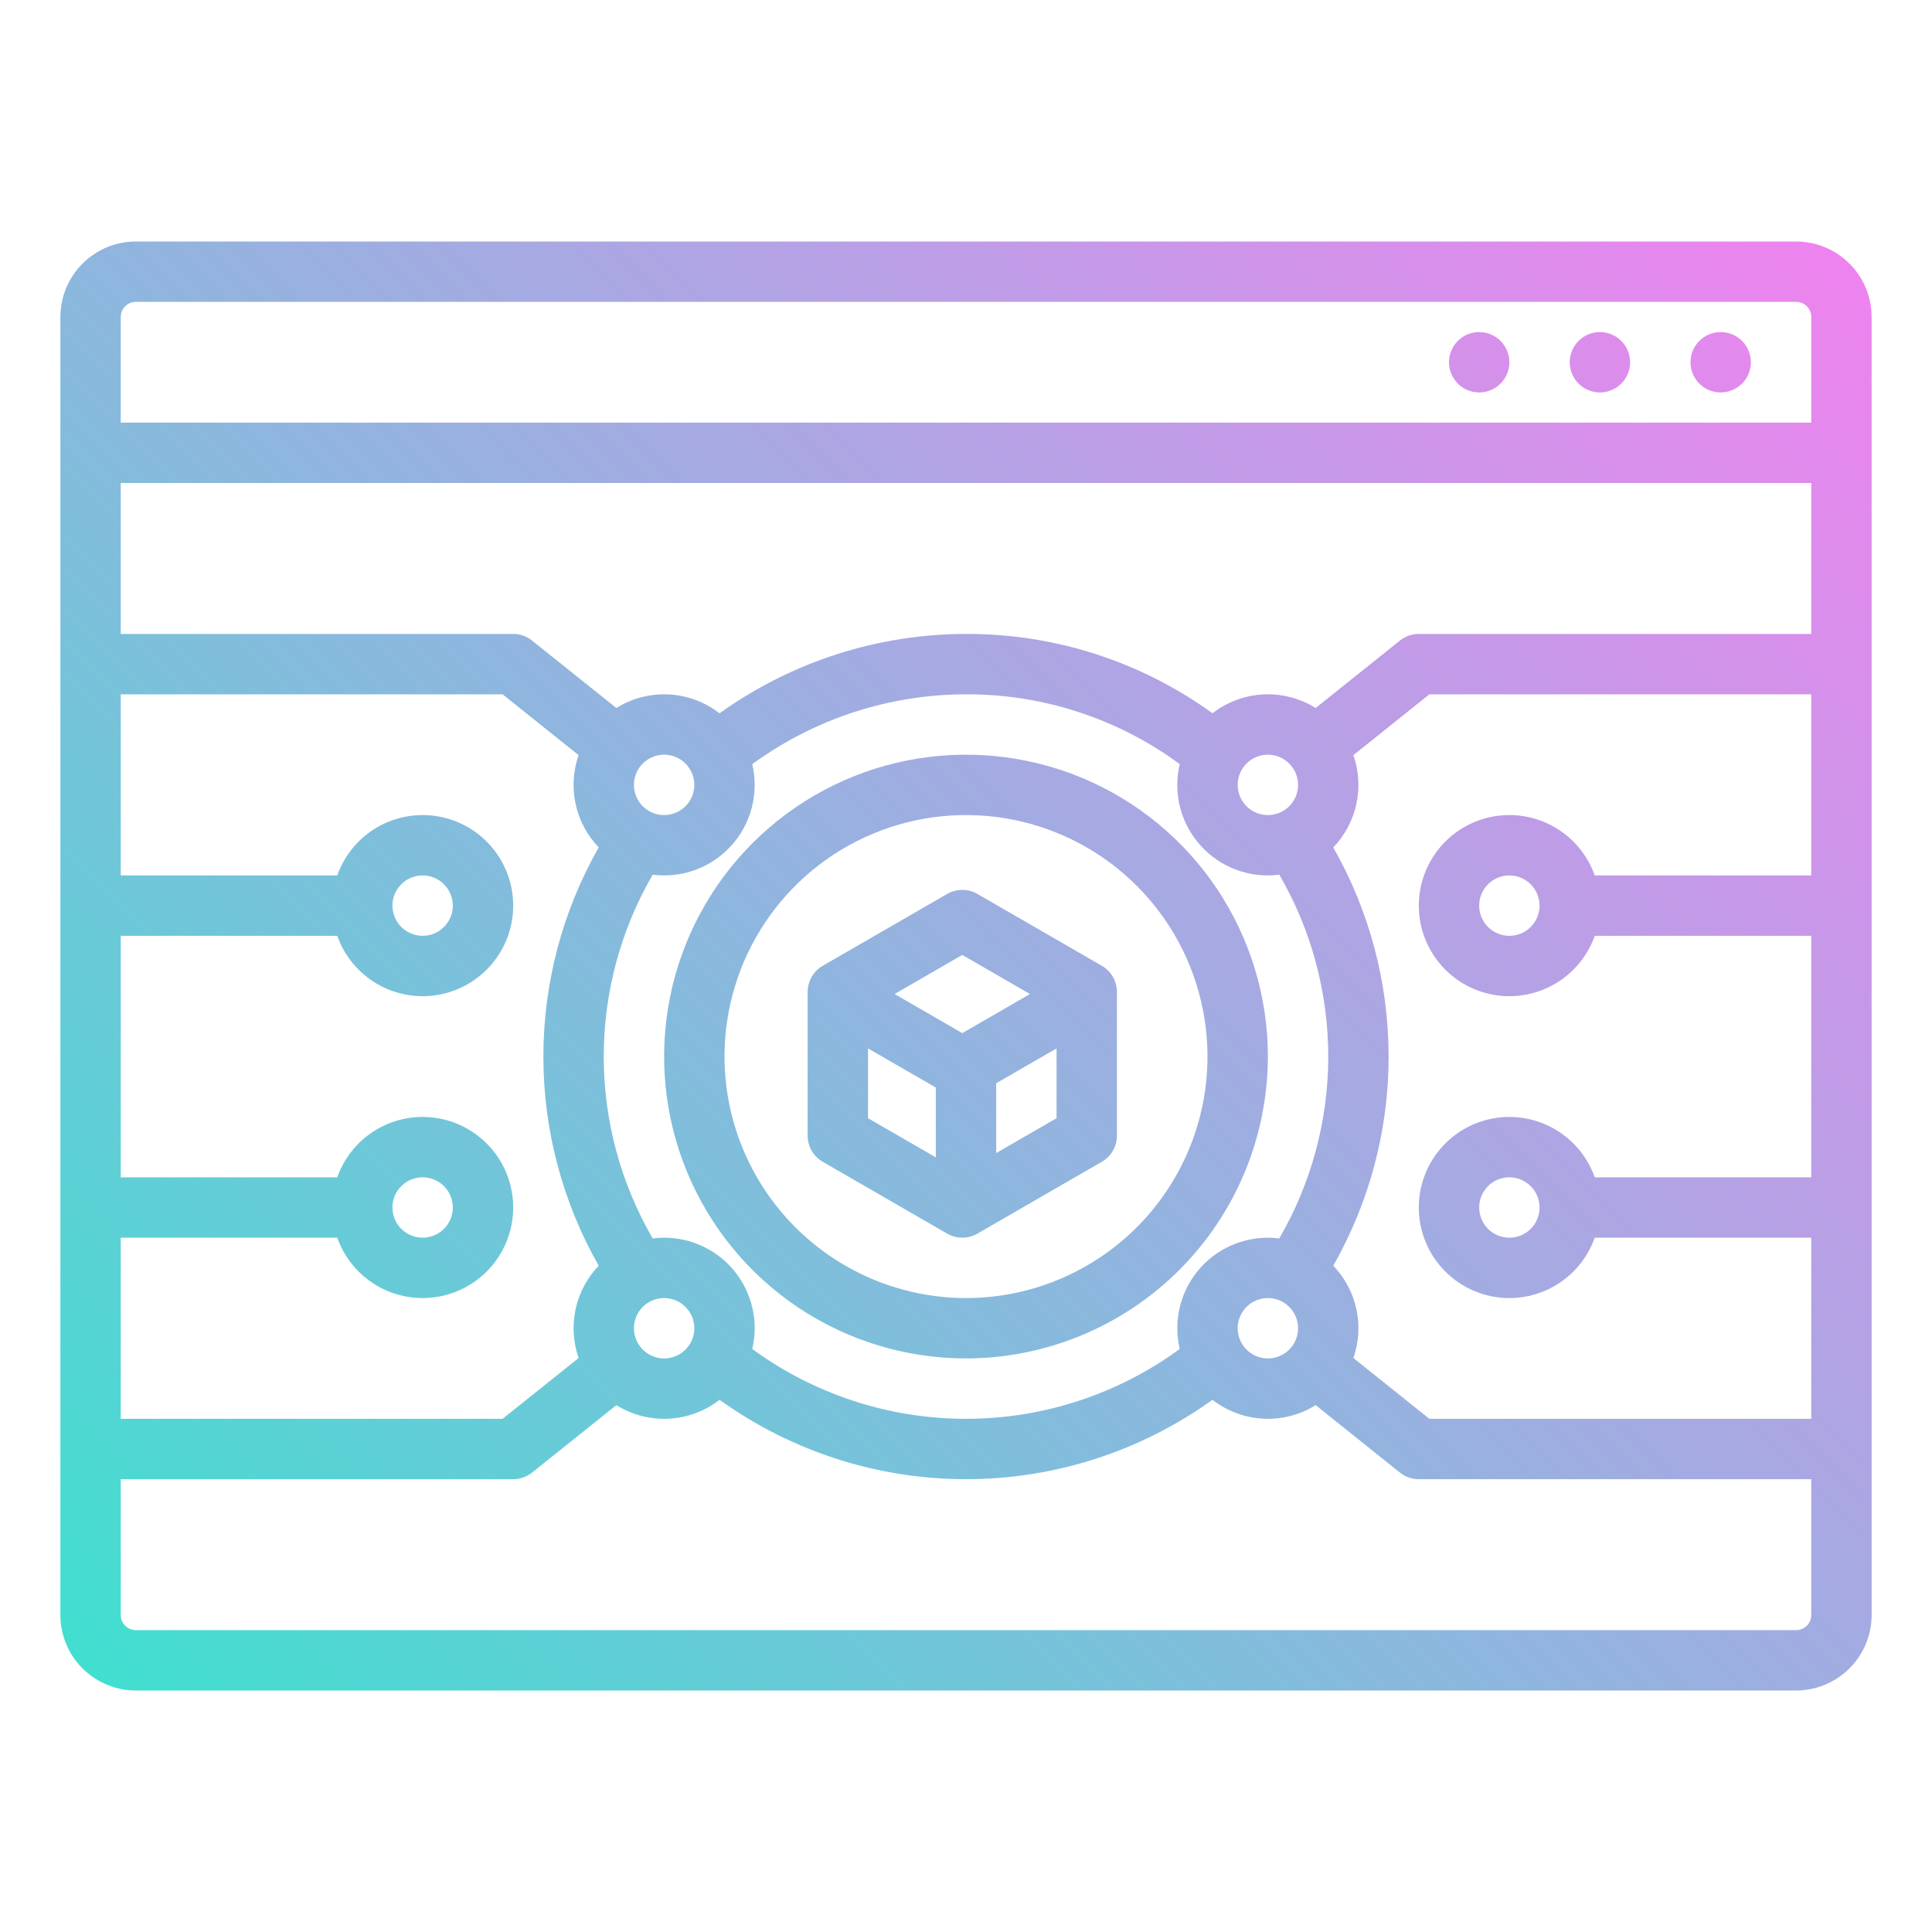 <?xml version="1.0" encoding="UTF-8" standalone="no"?> <svg width="512" height="512" viewBox="0 0 512 512" fill="none" xmlns="http://www.w3.org/2000/svg">
<path d="M36 448H476C481.302 447.994 486.386 445.885 490.135 442.135C493.885 438.386 495.994 433.302 496 428V84C495.994 78.698 493.885 73.614 490.135 69.865C486.386 66.115 481.302 64.006 476 64H36C30.698 64.006 25.614 66.115 21.865 69.865C18.115 73.614 16.006 78.698 16 84V428C16.006 433.302 18.115 438.386 21.865 442.135C25.614 445.885 30.698 447.994 36 448V448ZM89.376 328C91.263 333.338 94.977 337.836 99.86 340.701C104.743 343.566 110.482 344.612 116.062 343.654C121.642 342.697 126.704 339.798 130.353 335.469C134.002 331.141 136.003 325.661 136.003 320C136.003 314.339 134.002 308.859 130.353 304.531C126.704 300.202 121.642 297.303 116.062 296.346C110.482 295.388 104.743 296.434 99.86 299.299C94.977 302.164 91.263 306.662 89.376 312H32V248H89.376C91.263 253.338 94.977 257.836 99.86 260.701C104.743 263.566 110.482 264.612 116.062 263.654C121.642 262.697 126.704 259.798 130.353 255.469C134.002 251.141 136.003 245.661 136.003 240C136.003 234.339 134.002 228.859 130.353 224.531C126.704 220.202 121.642 217.303 116.062 216.346C110.482 215.388 104.743 216.434 99.86 219.299C94.977 222.164 91.263 226.662 89.376 232H32V184H133.194L153.337 200.115C151.881 204.286 151.608 208.779 152.549 213.096C153.489 217.413 155.606 221.386 158.666 224.573C149.055 241.465 144.001 260.566 144.001 280.001C144.001 299.436 149.055 318.537 158.666 335.429C155.607 338.616 153.49 342.589 152.55 346.905C151.61 351.222 151.883 355.714 153.339 359.885L133.194 376H32V328H89.376ZM104 320C104 318.418 104.469 316.871 105.348 315.555C106.227 314.24 107.477 313.214 108.939 312.609C110.4 312.003 112.009 311.845 113.561 312.154C115.113 312.462 116.538 313.224 117.657 314.343C118.776 315.462 119.538 316.887 119.846 318.439C120.155 319.991 119.997 321.6 119.391 323.061C118.786 324.523 117.76 325.773 116.445 326.652C115.129 327.531 113.582 328 112 328C109.879 327.998 107.846 327.154 106.346 325.654C104.846 324.154 104.002 322.121 104 320V320ZM104 240C104 238.418 104.469 236.871 105.348 235.555C106.227 234.24 107.477 233.214 108.939 232.609C110.4 232.003 112.009 231.845 113.561 232.154C115.113 232.462 116.538 233.224 117.657 234.343C118.776 235.462 119.538 236.887 119.846 238.439C120.155 239.991 119.997 241.6 119.391 243.061C118.786 244.523 117.76 245.773 116.445 246.652C115.129 247.531 113.582 248 112 248C109.879 247.998 107.846 247.154 106.346 245.654C104.846 244.154 104.002 242.121 104 240V240ZM184 208C184 209.582 183.531 211.129 182.652 212.445C181.773 213.76 180.523 214.786 179.061 215.391C177.6 215.997 175.991 216.155 174.439 215.846C172.887 215.538 171.462 214.776 170.343 213.657C169.224 212.538 168.462 211.113 168.154 209.561C167.845 208.009 168.003 206.4 168.609 204.939C169.214 203.477 170.24 202.227 171.555 201.348C172.871 200.469 174.418 200 176 200C178.121 200.002 180.154 200.846 181.654 202.346C183.154 203.846 183.998 205.879 184 208ZM168 352C168 350.418 168.469 348.871 169.348 347.555C170.227 346.24 171.477 345.214 172.939 344.609C174.4 344.003 176.009 343.845 177.561 344.154C179.113 344.462 180.538 345.224 181.657 346.343C182.776 347.462 183.538 348.887 183.846 350.439C184.155 351.991 183.997 353.6 183.391 355.061C182.786 356.523 181.76 357.773 180.445 358.652C179.129 359.531 177.582 360 176 360C173.879 359.998 171.846 359.154 170.346 357.654C168.846 356.154 168.002 354.121 168 352ZM176 328C174.987 328.003 173.975 328.07 172.971 328.2C164.474 313.558 159.998 296.929 159.998 280C159.998 263.071 164.474 246.442 172.971 231.8C176.815 232.293 180.721 231.847 184.355 230.499C187.989 229.152 191.242 226.944 193.836 224.065C196.43 221.185 198.287 217.72 199.249 213.966C200.211 210.211 200.248 206.28 199.358 202.508C215.803 190.498 235.636 184.017 256 184C276.377 183.931 296.235 190.417 312.643 202.5C311.747 206.273 311.781 210.207 312.74 213.965C313.7 217.722 315.557 221.19 318.152 224.072C320.747 226.953 324.003 229.162 327.64 230.508C331.277 231.854 335.186 232.297 339.032 231.8C347.528 246.443 352.002 263.072 352.001 280.001C352 296.93 347.524 313.558 339.026 328.2C335.182 327.708 331.276 328.154 327.642 329.501C324.009 330.849 320.756 333.057 318.162 335.936C315.569 338.816 313.711 342.281 312.75 346.035C311.788 349.789 311.751 353.72 312.641 357.492C296.205 369.519 276.367 376.002 256 376.002C235.633 376.002 215.795 369.519 199.359 357.492C200.191 353.969 200.214 350.304 199.428 346.771C198.641 343.238 197.065 339.929 194.818 337.092C192.571 334.255 189.711 331.963 186.452 330.388C183.193 328.814 179.619 327.997 176 328ZM344 208C344 209.582 343.531 211.129 342.652 212.445C341.773 213.76 340.523 214.786 339.061 215.391C337.6 215.997 335.991 216.155 334.439 215.846C332.887 215.538 331.462 214.776 330.343 213.657C329.224 212.538 328.462 211.113 328.154 209.561C327.845 208.009 328.003 206.4 328.609 204.939C329.214 203.477 330.24 202.227 331.555 201.348C332.871 200.469 334.418 200 336 200C338.121 200.002 340.154 200.846 341.654 202.346C343.154 203.846 343.998 205.879 344 208ZM328 352C328 350.418 328.469 348.871 329.348 347.555C330.227 346.24 331.477 345.214 332.939 344.609C334.4 344.003 336.009 343.845 337.561 344.154C339.113 344.462 340.538 345.224 341.657 346.343C342.776 347.462 343.538 348.887 343.846 350.439C344.155 351.991 343.997 353.6 343.391 355.061C342.786 356.523 341.76 357.773 340.445 358.652C339.129 359.531 337.582 360 336 360C333.879 359.998 331.846 359.154 330.346 357.654C328.846 356.154 328.002 354.121 328 352ZM353.334 335.427C362.947 318.537 368.001 299.437 368 280.003C367.999 260.569 362.943 241.469 353.328 224.58C356.39 221.392 358.509 217.419 359.45 213.101C360.392 208.783 360.12 204.288 358.663 200.115L378.806 184H480V232H422.624C420.737 226.662 417.023 222.164 412.14 219.299C407.257 216.434 401.518 215.388 395.938 216.346C390.358 217.303 385.296 220.202 381.647 224.531C377.998 228.859 375.997 234.339 375.997 240C375.997 245.661 377.998 251.141 381.647 255.469C385.296 259.798 390.358 262.697 395.938 263.654C401.518 264.612 407.257 263.566 412.14 260.701C417.023 257.836 420.737 253.338 422.624 248H480V312H422.624C420.737 306.662 417.023 302.164 412.14 299.299C407.257 296.434 401.518 295.388 395.938 296.346C390.358 297.303 385.296 300.202 381.647 304.531C377.998 308.859 375.997 314.339 375.997 320C375.997 325.661 377.998 331.141 381.647 335.469C385.296 339.798 390.358 342.697 395.938 343.654C401.518 344.612 407.257 343.566 412.14 340.701C417.023 337.836 420.737 333.338 422.624 328H480V376H378.806L358.663 359.885C360.119 355.714 360.392 351.221 359.451 346.904C358.511 342.587 356.394 338.614 353.334 335.427ZM408 240C408 241.582 407.531 243.129 406.652 244.445C405.773 245.76 404.523 246.786 403.061 247.391C401.6 247.997 399.991 248.155 398.439 247.846C396.887 247.538 395.462 246.776 394.343 245.657C393.224 244.538 392.462 243.113 392.154 241.561C391.845 240.009 392.003 238.4 392.609 236.939C393.214 235.477 394.24 234.227 395.555 233.348C396.871 232.469 398.418 232 400 232C402.121 232.002 404.154 232.846 405.654 234.346C407.154 235.846 407.998 237.879 408 240V240ZM408 320C408 321.582 407.531 323.129 406.652 324.445C405.773 325.76 404.523 326.786 403.061 327.391C401.6 327.997 399.991 328.155 398.439 327.846C396.887 327.538 395.462 326.776 394.343 325.657C393.224 324.538 392.462 323.113 392.154 321.561C391.845 320.009 392.003 318.4 392.609 316.939C393.214 315.477 394.24 314.227 395.555 313.348C396.871 312.469 398.418 312 400 312C402.121 312.002 404.154 312.846 405.654 314.346C407.154 315.846 407.998 317.879 408 320V320ZM480 168H376C374.183 167.999 372.419 168.618 371 169.753L348.66 187.625C344.508 185.036 339.662 183.782 334.776 184.032C329.889 184.283 325.197 186.025 321.331 189.025C302.328 175.279 279.453 167.918 256 168C232.567 168.023 209.729 175.38 190.69 189.041C186.824 186.034 182.128 184.285 177.237 184.032C172.345 183.779 167.494 185.033 163.338 187.625L141 169.753C139.581 168.618 137.817 167.999 136 168H32V128H480V168ZM476 432H36C34.939 432 33.922 431.579 33.172 430.828C32.421 430.078 32 429.061 32 428V392H136C137.817 392.001 139.581 391.382 141 390.247L163.34 372.375C167.496 374.967 172.347 376.221 177.239 375.968C182.13 375.715 186.826 373.966 190.692 370.959C209.721 384.64 232.566 392 256.003 392C279.439 392 302.284 384.64 321.313 370.959C325.179 373.966 329.875 375.715 334.766 375.968C339.657 376.221 344.508 374.967 348.664 372.375L371 390.247C372.419 391.382 374.183 392.001 376 392H480V428C480 429.061 479.579 430.078 478.828 430.828C478.078 431.579 477.061 432 476 432ZM32 84C32 82.939 32.421 81.922 33.172 81.172C33.922 80.421 34.939 80 36 80H476C477.061 80 478.078 80.421 478.828 81.172C479.579 81.922 480 82.939 480 84V112H32V84ZM464 96C464 97.582 463.531 99.129 462.652 100.445C461.773 101.76 460.523 102.786 459.061 103.391C457.6 103.997 455.991 104.155 454.439 103.846C452.887 103.538 451.462 102.776 450.343 101.657C449.224 100.538 448.462 99.113 448.154 97.561C447.845 96.009 448.003 94.4 448.609 92.939C449.214 91.477 450.24 90.227 451.555 89.348C452.871 88.469 454.418 88 456 88C458.122 88 460.157 88.843 461.657 90.343C463.157 91.843 464 93.878 464 96ZM432 96C432 97.582 431.531 99.129 430.652 100.445C429.773 101.76 428.523 102.786 427.061 103.391C425.6 103.997 423.991 104.155 422.439 103.846C420.887 103.538 419.462 102.776 418.343 101.657C417.224 100.538 416.462 99.113 416.154 97.561C415.845 96.009 416.003 94.4 416.609 92.939C417.214 91.477 418.24 90.227 419.555 89.348C420.871 88.469 422.418 88 424 88C426.122 88 428.157 88.843 429.657 90.343C431.157 91.843 432 93.878 432 96ZM400 96C400 97.582 399.531 99.129 398.652 100.445C397.773 101.76 396.523 102.786 395.061 103.391C393.6 103.997 391.991 104.155 390.439 103.846C388.887 103.538 387.462 102.776 386.343 101.657C385.224 100.538 384.462 99.113 384.154 97.561C383.845 96.009 384.003 94.4 384.609 92.939C385.214 91.477 386.24 90.227 387.555 89.348C388.871 88.469 390.418 88 392 88C394.122 88 396.157 88.843 397.657 90.343C399.157 91.843 400 93.878 400 96ZM336 280C336 264.177 331.308 248.71 322.518 235.554C313.727 222.398 301.233 212.145 286.615 206.09C271.997 200.035 255.911 198.45 240.393 201.537C224.874 204.624 210.62 212.243 199.431 223.431C188.243 234.62 180.624 248.874 177.537 264.393C174.45 279.911 176.035 295.997 182.09 310.615C188.145 325.233 198.398 337.727 211.554 346.518C224.71 355.308 240.177 360 256 360C277.21 359.976 297.544 351.54 312.542 336.542C327.54 321.544 335.976 301.21 336 280V280ZM192 280C192 267.342 195.754 254.968 202.786 244.444C209.818 233.919 219.814 225.716 231.508 220.872C243.203 216.028 256.071 214.76 268.486 217.23C280.901 219.699 292.304 225.795 301.255 234.745C310.205 243.696 316.301 255.099 318.77 267.514C321.24 279.929 319.972 292.797 315.128 304.492C310.284 316.186 302.081 326.182 291.556 333.214C281.032 340.246 268.658 344 256 344C239.032 343.981 222.764 337.232 210.766 325.234C198.768 313.236 192.019 296.968 192 280V280ZM292 307.886C293.216 307.184 294.226 306.174 294.928 304.958C295.63 303.742 296 302.362 296 300.958V262.873C296 261.469 295.63 260.089 294.928 258.873C294.226 257.657 293.216 256.647 292 255.945L259.018 236.9C257.802 236.198 256.422 235.828 255.018 235.828C253.614 235.828 252.234 236.198 251.018 236.9L218.036 255.942C216.82 256.644 215.81 257.654 215.108 258.87C214.406 260.086 214.036 261.466 214.036 262.87V300.955C214.036 302.359 214.406 303.739 215.108 304.955C215.81 306.171 216.82 307.181 218.036 307.883L251.018 326.925C252.234 327.627 253.614 327.997 255.018 327.997C256.422 327.997 257.802 327.627 259.018 326.925L292 307.886ZM264 305.577V287.077L280 277.839V296.339L264 305.577ZM255.018 253.068L272.961 263.428L255.018 273.788L237.075 263.428L255.018 253.068ZM230.036 277.839L248 288.21V306.71L230.036 296.338V277.839Z" fill="url(#paint0_linear_16_75805)"/>
<defs>
<linearGradient id="paint0_linear_16_75805" x1="45.864" y1="466.136" x2="466.136" y2="45.864" gradientUnits="userSpaceOnUse">
<stop stop-color="#41DFD0"/>
<stop offset="1" stop-color="#EE83EF"/>
</linearGradient>
</defs>
</svg>

